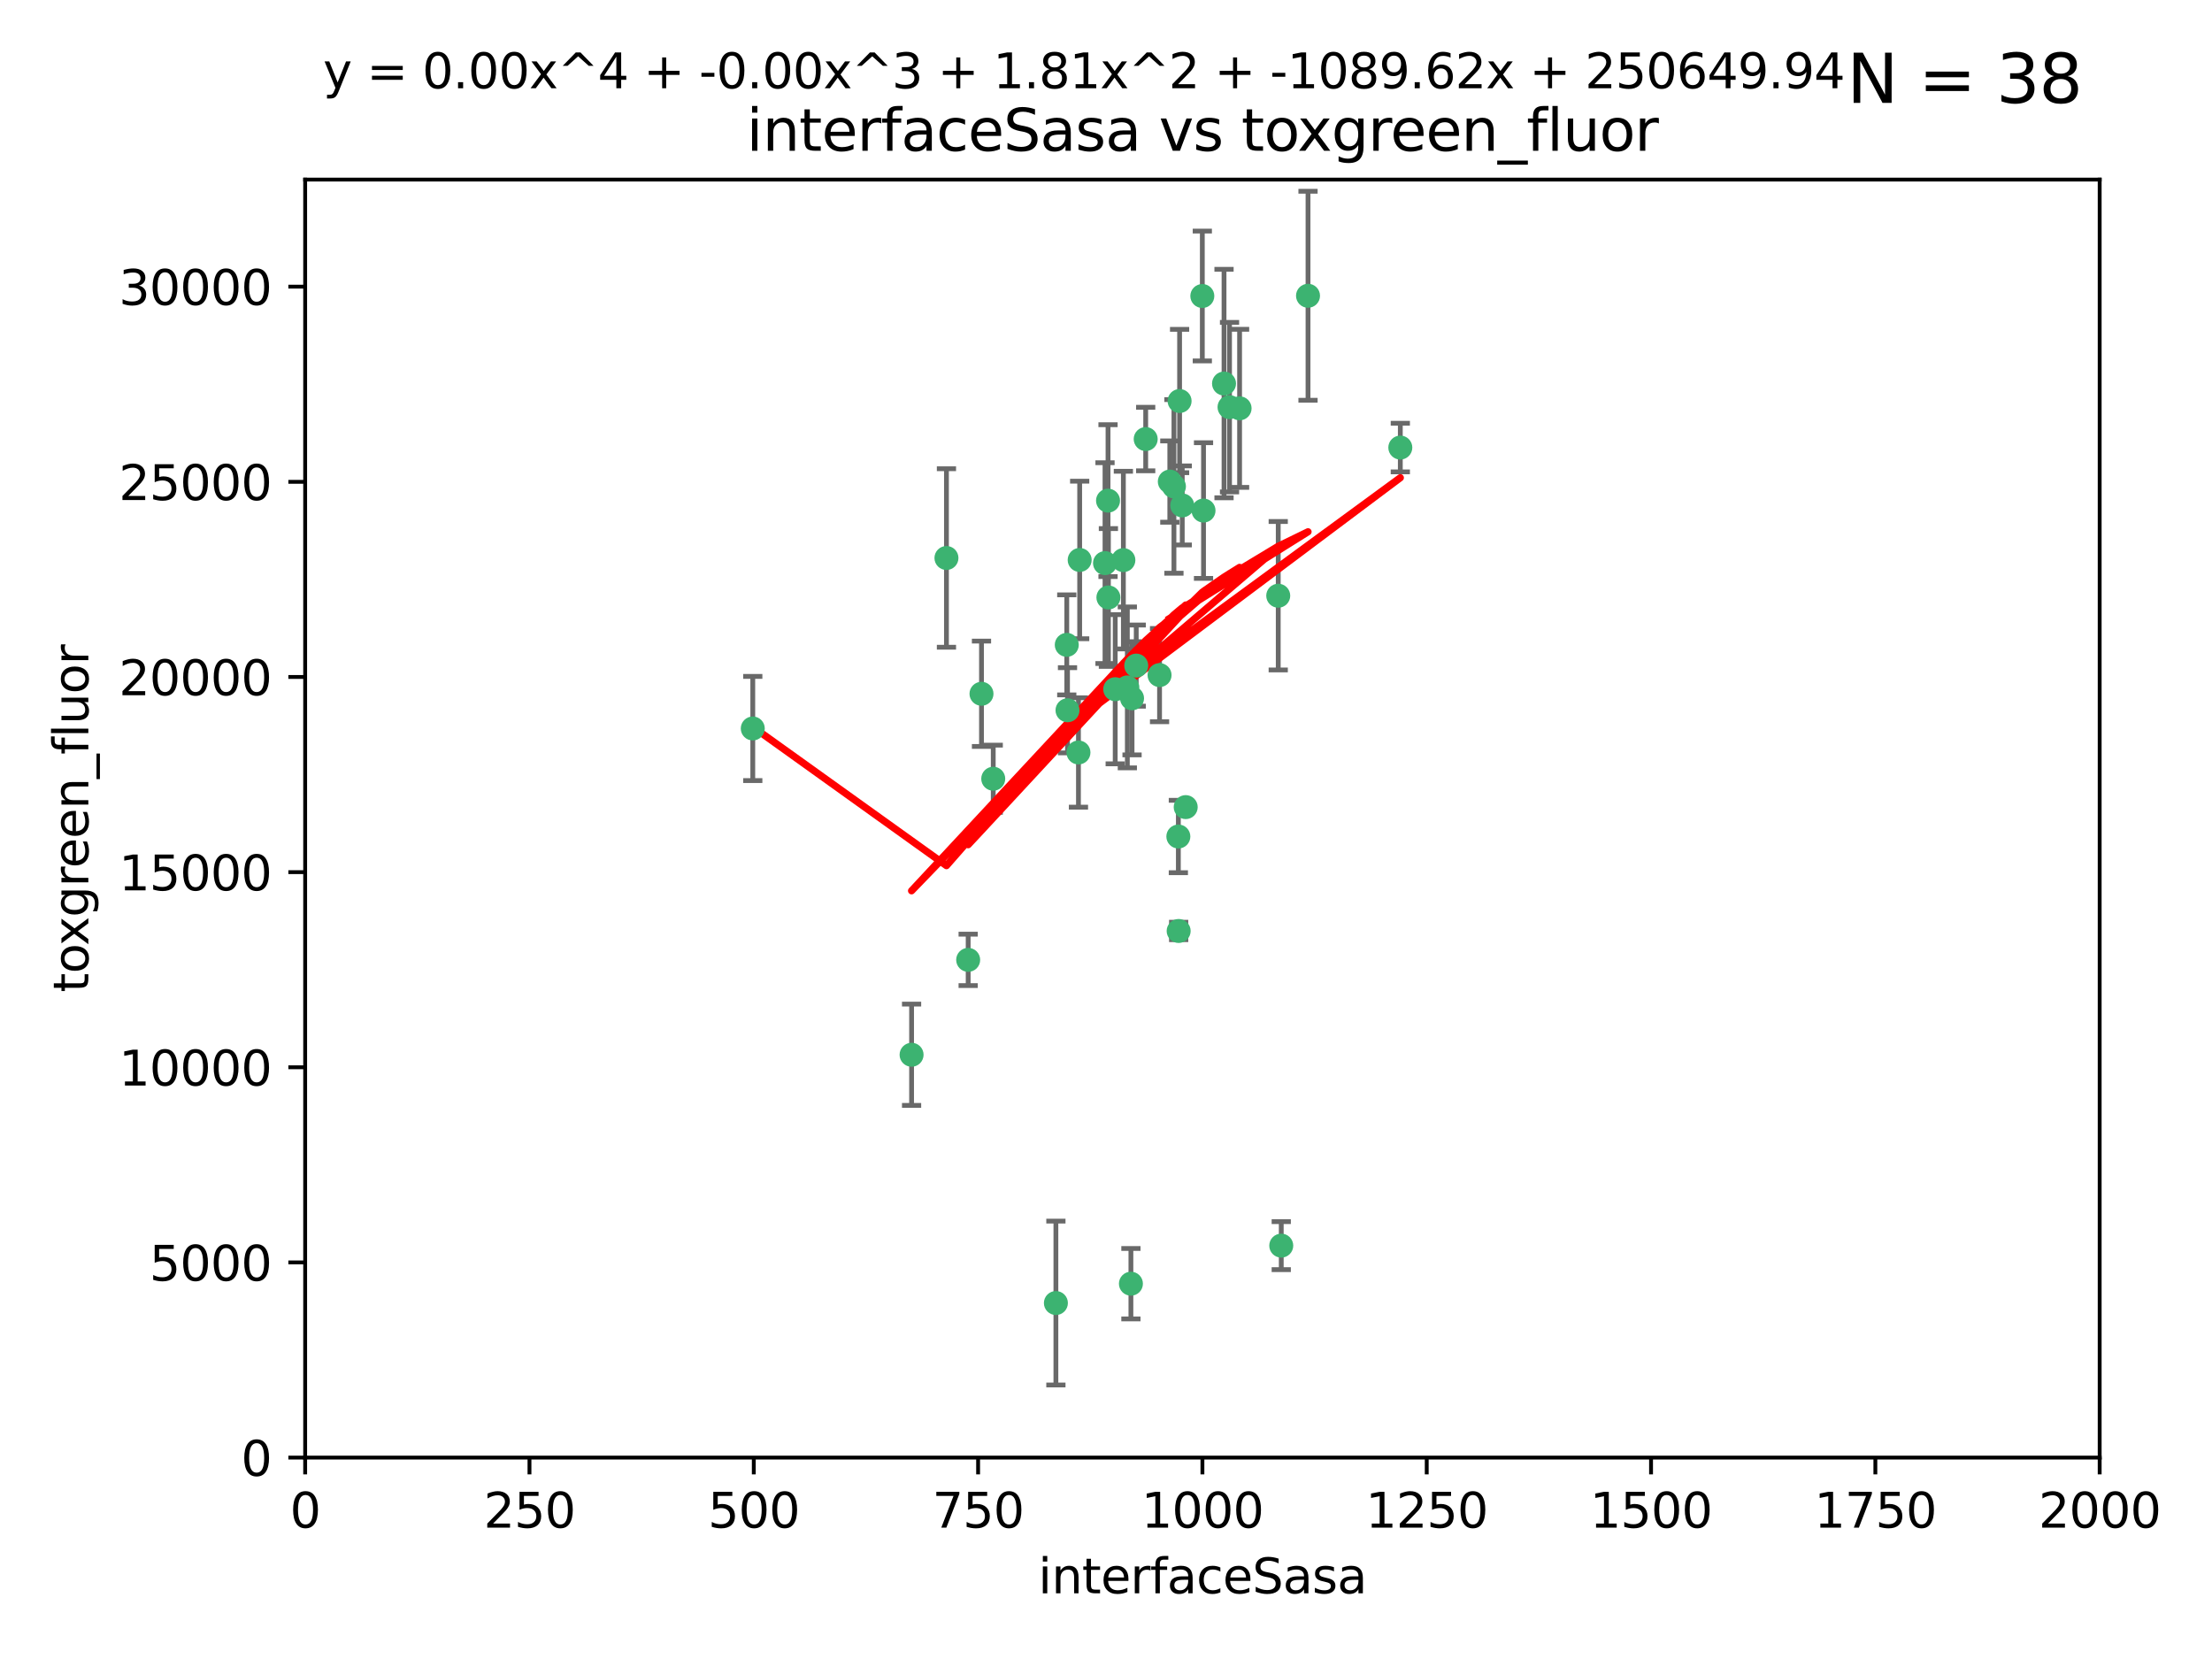 <?xml version="1.0" encoding="utf-8" standalone="no"?>
<!DOCTYPE svg PUBLIC "-//W3C//DTD SVG 1.1//EN"
  "http://www.w3.org/Graphics/SVG/1.1/DTD/svg11.dtd">
<svg xmlns:xlink="http://www.w3.org/1999/xlink" width="460.8pt" height="345.6pt" viewBox="0 0 460.8 345.6" xmlns="http://www.w3.org/2000/svg" version="1.1">
 <defs>
  <style type="text/css">*{stroke-linejoin: round; stroke-linecap: butt}</style>
 </defs>
 <g id="figure_1">
  <g id="patch_1">
   <path d="M 0 345.6 
L 460.8 345.6 
L 460.8 0 
L 0 0 
z
" style="fill: #ffffff"/>
  </g>
  <g id="axes_1">
   <g id="patch_2">
    <path d="M 63.571 303.64 
L 437.4 303.64 
L 437.4 37.411 
L 63.571 37.411 
z
" style="fill: #ffffff"/>
   </g>
   <g id="PathCollection_1">
    <defs>
     <path id="m2703f024f7" d="M 0 1.118 
C 0.297 1.118 0.581 1 0.791 0.791 
C 1 0.581 1.118 0.297 1.118 0 
C 1.118 -0.297 1 -0.581 0.791 -0.791 
C 0.581 -1 0.297 -1.118 0 -1.118 
C -0.297 -1.118 -0.581 -1 -0.791 -0.791 
C -1 -0.581 -1.118 -0.297 -1.118 0 
C -1.118 0.297 -1 0.581 -0.791 0.791 
C -0.581 1 -0.297 1.118 0 1.118 
z
" style="stroke: #3cb371"/>
    </defs>
    <g clip-path="url(#pf7aaa8546b)">
     <use xlink:href="#m2703f024f7" x="243.693" y="100.319" style="fill: #3cb371; stroke: #3cb371"/>
     <use xlink:href="#m2703f024f7" x="272.484" y="61.614" style="fill: #3cb371; stroke: #3cb371"/>
     <use xlink:href="#m2703f024f7" x="266.28" y="124.1" style="fill: #3cb371; stroke: #3cb371"/>
     <use xlink:href="#m2703f024f7" x="250.716" y="106.358" style="fill: #3cb371; stroke: #3cb371"/>
     <use xlink:href="#m2703f024f7" x="254.987" y="79.9" style="fill: #3cb371; stroke: #3cb371"/>
     <use xlink:href="#m2703f024f7" x="258.229" y="85.062" style="fill: #3cb371; stroke: #3cb371"/>
     <use xlink:href="#m2703f024f7" x="241.557" y="140.634" style="fill: #3cb371; stroke: #3cb371"/>
     <use xlink:href="#m2703f024f7" x="230.194" y="117.306" style="fill: #3cb371; stroke: #3cb371"/>
     <use xlink:href="#m2703f024f7" x="246.284" y="105.288" style="fill: #3cb371; stroke: #3cb371"/>
     <use xlink:href="#m2703f024f7" x="244.553" y="101.33" style="fill: #3cb371; stroke: #3cb371"/>
     <use xlink:href="#m2703f024f7" x="232.318" y="143.574" style="fill: #3cb371; stroke: #3cb371"/>
     <use xlink:href="#m2703f024f7" x="256.134" y="84.817" style="fill: #3cb371; stroke: #3cb371"/>
     <use xlink:href="#m2703f024f7" x="234.02" y="116.682" style="fill: #3cb371; stroke: #3cb371"/>
     <use xlink:href="#m2703f024f7" x="238.669" y="91.463" style="fill: #3cb371; stroke: #3cb371"/>
     <use xlink:href="#m2703f024f7" x="245.731" y="83.54" style="fill: #3cb371; stroke: #3cb371"/>
     <use xlink:href="#m2703f024f7" x="266.908" y="259.488" style="fill: #3cb371; stroke: #3cb371"/>
     <use xlink:href="#m2703f024f7" x="222.381" y="147.962" style="fill: #3cb371; stroke: #3cb371"/>
     <use xlink:href="#m2703f024f7" x="291.711" y="93.237" style="fill: #3cb371; stroke: #3cb371"/>
     <use xlink:href="#m2703f024f7" x="224.916" y="116.65" style="fill: #3cb371; stroke: #3cb371"/>
     <use xlink:href="#m2703f024f7" x="250.465" y="61.664" style="fill: #3cb371; stroke: #3cb371"/>
     <use xlink:href="#m2703f024f7" x="204.462" y="144.527" style="fill: #3cb371; stroke: #3cb371"/>
     <use xlink:href="#m2703f024f7" x="201.688" y="199.958" style="fill: #3cb371; stroke: #3cb371"/>
     <use xlink:href="#m2703f024f7" x="222.228" y="134.337" style="fill: #3cb371; stroke: #3cb371"/>
     <use xlink:href="#m2703f024f7" x="230.822" y="104.293" style="fill: #3cb371; stroke: #3cb371"/>
     <use xlink:href="#m2703f024f7" x="224.662" y="156.754" style="fill: #3cb371; stroke: #3cb371"/>
     <use xlink:href="#m2703f024f7" x="236.699" y="138.657" style="fill: #3cb371; stroke: #3cb371"/>
     <use xlink:href="#m2703f024f7" x="230.901" y="124.464" style="fill: #3cb371; stroke: #3cb371"/>
     <use xlink:href="#m2703f024f7" x="245.473" y="174.261" style="fill: #3cb371; stroke: #3cb371"/>
     <use xlink:href="#m2703f024f7" x="206.91" y="162.223" style="fill: #3cb371; stroke: #3cb371"/>
     <use xlink:href="#m2703f024f7" x="235.59" y="267.417" style="fill: #3cb371; stroke: #3cb371"/>
     <use xlink:href="#m2703f024f7" x="245.536" y="193.94" style="fill: #3cb371; stroke: #3cb371"/>
     <use xlink:href="#m2703f024f7" x="235.826" y="145.468" style="fill: #3cb371; stroke: #3cb371"/>
     <use xlink:href="#m2703f024f7" x="247.005" y="168.134" style="fill: #3cb371; stroke: #3cb371"/>
     <use xlink:href="#m2703f024f7" x="219.963" y="271.445" style="fill: #3cb371; stroke: #3cb371"/>
     <use xlink:href="#m2703f024f7" x="189.899" y="219.726" style="fill: #3cb371; stroke: #3cb371"/>
     <use xlink:href="#m2703f024f7" x="234.846" y="143.2" style="fill: #3cb371; stroke: #3cb371"/>
     <use xlink:href="#m2703f024f7" x="197.163" y="116.24" style="fill: #3cb371; stroke: #3cb371"/>
     <use xlink:href="#m2703f024f7" x="156.817" y="151.755" style="fill: #3cb371; stroke: #3cb371"/>
    </g>
   </g>
   <g id="matplotlib.axis_1">
    <g id="xtick_1">
     <g id="line2d_1">
      <defs>
       <path id="m465d0adef7" d="M 0 0 
L 0 3.5 
" style="stroke: #000000; stroke-width: 0.8"/>
      </defs>
      <g>
       <use xlink:href="#m465d0adef7" x="63.571" y="303.64" style="stroke: #000000; stroke-width: 0.8"/>
      </g>
     </g>
     <g id="text_1">
      <!-- 0 -->
      <g transform="translate(60.39 318.238)scale(0.1 -0.1)">
       <defs>
        <path id="DejaVuSans-30" d="M 2034 4250 
Q 1547 4250 1301 3770 
Q 1056 3291 1056 2328 
Q 1056 1369 1301 889 
Q 1547 409 2034 409 
Q 2525 409 2770 889 
Q 3016 1369 3016 2328 
Q 3016 3291 2770 3770 
Q 2525 4250 2034 4250 
z
M 2034 4750 
Q 2819 4750 3233 4129 
Q 3647 3509 3647 2328 
Q 3647 1150 3233 529 
Q 2819 -91 2034 -91 
Q 1250 -91 836 529 
Q 422 1150 422 2328 
Q 422 3509 836 4129 
Q 1250 4750 2034 4750 
z
" transform="scale(0.016)"/>
       </defs>
       <use xlink:href="#DejaVuSans-30"/>
      </g>
     </g>
    </g>
    <g id="xtick_2">
     <g id="line2d_2">
      <g>
       <use xlink:href="#m465d0adef7" x="110.3" y="303.64" style="stroke: #000000; stroke-width: 0.8"/>
      </g>
     </g>
     <g id="text_2">
      <!-- 250 -->
      <g transform="translate(100.756 318.238)scale(0.1 -0.1)">
       <defs>
        <path id="DejaVuSans-32" d="M 1228 531 
L 3431 531 
L 3431 0 
L 469 0 
L 469 531 
Q 828 903 1448 1529 
Q 2069 2156 2228 2338 
Q 2531 2678 2651 2914 
Q 2772 3150 2772 3378 
Q 2772 3750 2511 3984 
Q 2250 4219 1831 4219 
Q 1534 4219 1204 4116 
Q 875 4013 500 3803 
L 500 4441 
Q 881 4594 1212 4672 
Q 1544 4750 1819 4750 
Q 2544 4750 2975 4387 
Q 3406 4025 3406 3419 
Q 3406 3131 3298 2873 
Q 3191 2616 2906 2266 
Q 2828 2175 2409 1742 
Q 1991 1309 1228 531 
z
" transform="scale(0.016)"/>
        <path id="DejaVuSans-35" d="M 691 4666 
L 3169 4666 
L 3169 4134 
L 1269 4134 
L 1269 2991 
Q 1406 3038 1543 3061 
Q 1681 3084 1819 3084 
Q 2600 3084 3056 2656 
Q 3513 2228 3513 1497 
Q 3513 744 3044 326 
Q 2575 -91 1722 -91 
Q 1428 -91 1123 -41 
Q 819 9 494 109 
L 494 744 
Q 775 591 1075 516 
Q 1375 441 1709 441 
Q 2250 441 2565 725 
Q 2881 1009 2881 1497 
Q 2881 1984 2565 2268 
Q 2250 2553 1709 2553 
Q 1456 2553 1204 2497 
Q 953 2441 691 2322 
L 691 4666 
z
" transform="scale(0.016)"/>
       </defs>
       <use xlink:href="#DejaVuSans-32"/>
       <use xlink:href="#DejaVuSans-35" x="63.623"/>
       <use xlink:href="#DejaVuSans-30" x="127.246"/>
      </g>
     </g>
    </g>
    <g id="xtick_3">
     <g id="line2d_3">
      <g>
       <use xlink:href="#m465d0adef7" x="157.028" y="303.64" style="stroke: #000000; stroke-width: 0.8"/>
      </g>
     </g>
     <g id="text_3">
      <!-- 500 -->
      <g transform="translate(147.485 318.238)scale(0.1 -0.1)">
       <use xlink:href="#DejaVuSans-35"/>
       <use xlink:href="#DejaVuSans-30" x="63.623"/>
       <use xlink:href="#DejaVuSans-30" x="127.246"/>
      </g>
     </g>
    </g>
    <g id="xtick_4">
     <g id="line2d_4">
      <g>
       <use xlink:href="#m465d0adef7" x="203.757" y="303.64" style="stroke: #000000; stroke-width: 0.8"/>
      </g>
     </g>
     <g id="text_4">
      <!-- 750 -->
      <g transform="translate(194.213 318.238)scale(0.1 -0.1)">
       <defs>
        <path id="DejaVuSans-37" d="M 525 4666 
L 3525 4666 
L 3525 4397 
L 1831 0 
L 1172 0 
L 2766 4134 
L 525 4134 
L 525 4666 
z
" transform="scale(0.016)"/>
       </defs>
       <use xlink:href="#DejaVuSans-37"/>
       <use xlink:href="#DejaVuSans-35" x="63.623"/>
       <use xlink:href="#DejaVuSans-30" x="127.246"/>
      </g>
     </g>
    </g>
    <g id="xtick_5">
     <g id="line2d_5">
      <g>
       <use xlink:href="#m465d0adef7" x="250.486" y="303.64" style="stroke: #000000; stroke-width: 0.8"/>
      </g>
     </g>
     <g id="text_5">
      <!-- 1000 -->
      <g transform="translate(237.761 318.238)scale(0.1 -0.1)">
       <defs>
        <path id="DejaVuSans-31" d="M 794 531 
L 1825 531 
L 1825 4091 
L 703 3866 
L 703 4441 
L 1819 4666 
L 2450 4666 
L 2450 531 
L 3481 531 
L 3481 0 
L 794 0 
L 794 531 
z
" transform="scale(0.016)"/>
       </defs>
       <use xlink:href="#DejaVuSans-31"/>
       <use xlink:href="#DejaVuSans-30" x="63.623"/>
       <use xlink:href="#DejaVuSans-30" x="127.246"/>
       <use xlink:href="#DejaVuSans-30" x="190.869"/>
      </g>
     </g>
    </g>
    <g id="xtick_6">
     <g id="line2d_6">
      <g>
       <use xlink:href="#m465d0adef7" x="297.214" y="303.64" style="stroke: #000000; stroke-width: 0.8"/>
      </g>
     </g>
     <g id="text_6">
      <!-- 1250 -->
      <g transform="translate(284.489 318.238)scale(0.1 -0.1)">
       <use xlink:href="#DejaVuSans-31"/>
       <use xlink:href="#DejaVuSans-32" x="63.623"/>
       <use xlink:href="#DejaVuSans-35" x="127.246"/>
       <use xlink:href="#DejaVuSans-30" x="190.869"/>
      </g>
     </g>
    </g>
    <g id="xtick_7">
     <g id="line2d_7">
      <g>
       <use xlink:href="#m465d0adef7" x="343.943" y="303.64" style="stroke: #000000; stroke-width: 0.8"/>
      </g>
     </g>
     <g id="text_7">
      <!-- 1500 -->
      <g transform="translate(331.218 318.238)scale(0.1 -0.1)">
       <use xlink:href="#DejaVuSans-31"/>
       <use xlink:href="#DejaVuSans-35" x="63.623"/>
       <use xlink:href="#DejaVuSans-30" x="127.246"/>
       <use xlink:href="#DejaVuSans-30" x="190.869"/>
      </g>
     </g>
    </g>
    <g id="xtick_8">
     <g id="line2d_8">
      <g>
       <use xlink:href="#m465d0adef7" x="390.671" y="303.64" style="stroke: #000000; stroke-width: 0.8"/>
      </g>
     </g>
     <g id="text_8">
      <!-- 1750 -->
      <g transform="translate(377.946 318.238)scale(0.1 -0.1)">
       <use xlink:href="#DejaVuSans-31"/>
       <use xlink:href="#DejaVuSans-37" x="63.623"/>
       <use xlink:href="#DejaVuSans-35" x="127.246"/>
       <use xlink:href="#DejaVuSans-30" x="190.869"/>
      </g>
     </g>
    </g>
    <g id="xtick_9">
     <g id="line2d_9">
      <g>
       <use xlink:href="#m465d0adef7" x="437.4" y="303.64" style="stroke: #000000; stroke-width: 0.8"/>
      </g>
     </g>
     <g id="text_9">
      <!-- 2000 -->
      <g transform="translate(424.675 318.238)scale(0.1 -0.1)">
       <use xlink:href="#DejaVuSans-32"/>
       <use xlink:href="#DejaVuSans-30" x="63.623"/>
       <use xlink:href="#DejaVuSans-30" x="127.246"/>
       <use xlink:href="#DejaVuSans-30" x="190.869"/>
      </g>
     </g>
    </g>
    <g id="text_10">
     <!-- interfaceSasa -->
     <g transform="translate(216.279 331.917)scale(0.1 -0.1)">
      <defs>
       <path id="DejaVuSans-69" d="M 603 3500 
L 1178 3500 
L 1178 0 
L 603 0 
L 603 3500 
z
M 603 4863 
L 1178 4863 
L 1178 4134 
L 603 4134 
L 603 4863 
z
" transform="scale(0.016)"/>
       <path id="DejaVuSans-6e" d="M 3513 2113 
L 3513 0 
L 2938 0 
L 2938 2094 
Q 2938 2591 2744 2837 
Q 2550 3084 2163 3084 
Q 1697 3084 1428 2787 
Q 1159 2491 1159 1978 
L 1159 0 
L 581 0 
L 581 3500 
L 1159 3500 
L 1159 2956 
Q 1366 3272 1645 3428 
Q 1925 3584 2291 3584 
Q 2894 3584 3203 3211 
Q 3513 2838 3513 2113 
z
" transform="scale(0.016)"/>
       <path id="DejaVuSans-74" d="M 1172 4494 
L 1172 3500 
L 2356 3500 
L 2356 3053 
L 1172 3053 
L 1172 1153 
Q 1172 725 1289 603 
Q 1406 481 1766 481 
L 2356 481 
L 2356 0 
L 1766 0 
Q 1100 0 847 248 
Q 594 497 594 1153 
L 594 3053 
L 172 3053 
L 172 3500 
L 594 3500 
L 594 4494 
L 1172 4494 
z
" transform="scale(0.016)"/>
       <path id="DejaVuSans-65" d="M 3597 1894 
L 3597 1613 
L 953 1613 
Q 991 1019 1311 708 
Q 1631 397 2203 397 
Q 2534 397 2845 478 
Q 3156 559 3463 722 
L 3463 178 
Q 3153 47 2828 -22 
Q 2503 -91 2169 -91 
Q 1331 -91 842 396 
Q 353 884 353 1716 
Q 353 2575 817 3079 
Q 1281 3584 2069 3584 
Q 2775 3584 3186 3129 
Q 3597 2675 3597 1894 
z
M 3022 2063 
Q 3016 2534 2758 2815 
Q 2500 3097 2075 3097 
Q 1594 3097 1305 2825 
Q 1016 2553 972 2059 
L 3022 2063 
z
" transform="scale(0.016)"/>
       <path id="DejaVuSans-72" d="M 2631 2963 
Q 2534 3019 2420 3045 
Q 2306 3072 2169 3072 
Q 1681 3072 1420 2755 
Q 1159 2438 1159 1844 
L 1159 0 
L 581 0 
L 581 3500 
L 1159 3500 
L 1159 2956 
Q 1341 3275 1631 3429 
Q 1922 3584 2338 3584 
Q 2397 3584 2469 3576 
Q 2541 3569 2628 3553 
L 2631 2963 
z
" transform="scale(0.016)"/>
       <path id="DejaVuSans-66" d="M 2375 4863 
L 2375 4384 
L 1825 4384 
Q 1516 4384 1395 4259 
Q 1275 4134 1275 3809 
L 1275 3500 
L 2222 3500 
L 2222 3053 
L 1275 3053 
L 1275 0 
L 697 0 
L 697 3053 
L 147 3053 
L 147 3500 
L 697 3500 
L 697 3744 
Q 697 4328 969 4595 
Q 1241 4863 1831 4863 
L 2375 4863 
z
" transform="scale(0.016)"/>
       <path id="DejaVuSans-61" d="M 2194 1759 
Q 1497 1759 1228 1600 
Q 959 1441 959 1056 
Q 959 750 1161 570 
Q 1363 391 1709 391 
Q 2188 391 2477 730 
Q 2766 1069 2766 1631 
L 2766 1759 
L 2194 1759 
z
M 3341 1997 
L 3341 0 
L 2766 0 
L 2766 531 
Q 2569 213 2275 61 
Q 1981 -91 1556 -91 
Q 1019 -91 701 211 
Q 384 513 384 1019 
Q 384 1609 779 1909 
Q 1175 2209 1959 2209 
L 2766 2209 
L 2766 2266 
Q 2766 2663 2505 2880 
Q 2244 3097 1772 3097 
Q 1472 3097 1187 3025 
Q 903 2953 641 2809 
L 641 3341 
Q 956 3463 1253 3523 
Q 1550 3584 1831 3584 
Q 2591 3584 2966 3190 
Q 3341 2797 3341 1997 
z
" transform="scale(0.016)"/>
       <path id="DejaVuSans-63" d="M 3122 3366 
L 3122 2828 
Q 2878 2963 2633 3030 
Q 2388 3097 2138 3097 
Q 1578 3097 1268 2742 
Q 959 2388 959 1747 
Q 959 1106 1268 751 
Q 1578 397 2138 397 
Q 2388 397 2633 464 
Q 2878 531 3122 666 
L 3122 134 
Q 2881 22 2623 -34 
Q 2366 -91 2075 -91 
Q 1284 -91 818 406 
Q 353 903 353 1747 
Q 353 2603 823 3093 
Q 1294 3584 2113 3584 
Q 2378 3584 2631 3529 
Q 2884 3475 3122 3366 
z
" transform="scale(0.016)"/>
       <path id="DejaVuSans-53" d="M 3425 4513 
L 3425 3897 
Q 3066 4069 2747 4153 
Q 2428 4238 2131 4238 
Q 1616 4238 1336 4038 
Q 1056 3838 1056 3469 
Q 1056 3159 1242 3001 
Q 1428 2844 1947 2747 
L 2328 2669 
Q 3034 2534 3370 2195 
Q 3706 1856 3706 1288 
Q 3706 609 3251 259 
Q 2797 -91 1919 -91 
Q 1588 -91 1214 -16 
Q 841 59 441 206 
L 441 856 
Q 825 641 1194 531 
Q 1563 422 1919 422 
Q 2459 422 2753 634 
Q 3047 847 3047 1241 
Q 3047 1584 2836 1778 
Q 2625 1972 2144 2069 
L 1759 2144 
Q 1053 2284 737 2584 
Q 422 2884 422 3419 
Q 422 4038 858 4394 
Q 1294 4750 2059 4750 
Q 2388 4750 2728 4690 
Q 3069 4631 3425 4513 
z
" transform="scale(0.016)"/>
       <path id="DejaVuSans-73" d="M 2834 3397 
L 2834 2853 
Q 2591 2978 2328 3040 
Q 2066 3103 1784 3103 
Q 1356 3103 1142 2972 
Q 928 2841 928 2578 
Q 928 2378 1081 2264 
Q 1234 2150 1697 2047 
L 1894 2003 
Q 2506 1872 2764 1633 
Q 3022 1394 3022 966 
Q 3022 478 2636 193 
Q 2250 -91 1575 -91 
Q 1294 -91 989 -36 
Q 684 19 347 128 
L 347 722 
Q 666 556 975 473 
Q 1284 391 1588 391 
Q 1994 391 2212 530 
Q 2431 669 2431 922 
Q 2431 1156 2273 1281 
Q 2116 1406 1581 1522 
L 1381 1569 
Q 847 1681 609 1914 
Q 372 2147 372 2553 
Q 372 3047 722 3315 
Q 1072 3584 1716 3584 
Q 2034 3584 2315 3537 
Q 2597 3491 2834 3397 
z
" transform="scale(0.016)"/>
      </defs>
      <use xlink:href="#DejaVuSans-69"/>
      <use xlink:href="#DejaVuSans-6e" x="27.783"/>
      <use xlink:href="#DejaVuSans-74" x="91.162"/>
      <use xlink:href="#DejaVuSans-65" x="130.371"/>
      <use xlink:href="#DejaVuSans-72" x="191.895"/>
      <use xlink:href="#DejaVuSans-66" x="233.008"/>
      <use xlink:href="#DejaVuSans-61" x="268.213"/>
      <use xlink:href="#DejaVuSans-63" x="329.492"/>
      <use xlink:href="#DejaVuSans-65" x="384.473"/>
      <use xlink:href="#DejaVuSans-53" x="445.996"/>
      <use xlink:href="#DejaVuSans-61" x="509.473"/>
      <use xlink:href="#DejaVuSans-73" x="570.752"/>
      <use xlink:href="#DejaVuSans-61" x="622.852"/>
     </g>
    </g>
   </g>
   <g id="matplotlib.axis_2">
    <g id="ytick_1">
     <g id="line2d_10">
      <defs>
       <path id="m6d78448e3c" d="M 0 0 
L -3.5 0 
" style="stroke: #000000; stroke-width: 0.8"/>
      </defs>
      <g>
       <use xlink:href="#m6d78448e3c" x="63.571" y="303.64" style="stroke: #000000; stroke-width: 0.8"/>
      </g>
     </g>
     <g id="text_11">
      <!-- 0 -->
      <g transform="translate(50.209 307.439)scale(0.1 -0.1)">
       <use xlink:href="#DejaVuSans-30"/>
      </g>
     </g>
    </g>
    <g id="ytick_2">
     <g id="line2d_11">
      <g>
       <use xlink:href="#m6d78448e3c" x="63.571" y="262.986" style="stroke: #000000; stroke-width: 0.8"/>
      </g>
     </g>
     <g id="text_12">
      <!-- 5000 -->
      <g transform="translate(31.121 266.786)scale(0.1 -0.1)">
       <use xlink:href="#DejaVuSans-35"/>
       <use xlink:href="#DejaVuSans-30" x="63.623"/>
       <use xlink:href="#DejaVuSans-30" x="127.246"/>
       <use xlink:href="#DejaVuSans-30" x="190.869"/>
      </g>
     </g>
    </g>
    <g id="ytick_3">
     <g id="line2d_12">
      <g>
       <use xlink:href="#m6d78448e3c" x="63.571" y="222.333" style="stroke: #000000; stroke-width: 0.8"/>
      </g>
     </g>
     <g id="text_13">
      <!-- 10000 -->
      <g transform="translate(24.759 226.132)scale(0.1 -0.1)">
       <use xlink:href="#DejaVuSans-31"/>
       <use xlink:href="#DejaVuSans-30" x="63.623"/>
       <use xlink:href="#DejaVuSans-30" x="127.246"/>
       <use xlink:href="#DejaVuSans-30" x="190.869"/>
       <use xlink:href="#DejaVuSans-30" x="254.492"/>
      </g>
     </g>
    </g>
    <g id="ytick_4">
     <g id="line2d_13">
      <g>
       <use xlink:href="#m6d78448e3c" x="63.571" y="181.679" style="stroke: #000000; stroke-width: 0.8"/>
      </g>
     </g>
     <g id="text_14">
      <!-- 15000 -->
      <g transform="translate(24.759 185.478)scale(0.1 -0.1)">
       <use xlink:href="#DejaVuSans-31"/>
       <use xlink:href="#DejaVuSans-35" x="63.623"/>
       <use xlink:href="#DejaVuSans-30" x="127.246"/>
       <use xlink:href="#DejaVuSans-30" x="190.869"/>
       <use xlink:href="#DejaVuSans-30" x="254.492"/>
      </g>
     </g>
    </g>
    <g id="ytick_5">
     <g id="line2d_14">
      <g>
       <use xlink:href="#m6d78448e3c" x="63.571" y="141.026" style="stroke: #000000; stroke-width: 0.8"/>
      </g>
     </g>
     <g id="text_15">
      <!-- 20000 -->
      <g transform="translate(24.759 144.825)scale(0.1 -0.1)">
       <use xlink:href="#DejaVuSans-32"/>
       <use xlink:href="#DejaVuSans-30" x="63.623"/>
       <use xlink:href="#DejaVuSans-30" x="127.246"/>
       <use xlink:href="#DejaVuSans-30" x="190.869"/>
       <use xlink:href="#DejaVuSans-30" x="254.492"/>
      </g>
     </g>
    </g>
    <g id="ytick_6">
     <g id="line2d_15">
      <g>
       <use xlink:href="#m6d78448e3c" x="63.571" y="100.372" style="stroke: #000000; stroke-width: 0.8"/>
      </g>
     </g>
     <g id="text_16">
      <!-- 25000 -->
      <g transform="translate(24.759 104.171)scale(0.1 -0.1)">
       <use xlink:href="#DejaVuSans-32"/>
       <use xlink:href="#DejaVuSans-35" x="63.623"/>
       <use xlink:href="#DejaVuSans-30" x="127.246"/>
       <use xlink:href="#DejaVuSans-30" x="190.869"/>
       <use xlink:href="#DejaVuSans-30" x="254.492"/>
      </g>
     </g>
    </g>
    <g id="ytick_7">
     <g id="line2d_16">
      <g>
       <use xlink:href="#m6d78448e3c" x="63.571" y="59.718" style="stroke: #000000; stroke-width: 0.8"/>
      </g>
     </g>
     <g id="text_17">
      <!-- 30000 -->
      <g transform="translate(24.759 63.518)scale(0.1 -0.1)">
       <defs>
        <path id="DejaVuSans-33" d="M 2597 2516 
Q 3050 2419 3304 2112 
Q 3559 1806 3559 1356 
Q 3559 666 3084 287 
Q 2609 -91 1734 -91 
Q 1441 -91 1130 -33 
Q 819 25 488 141 
L 488 750 
Q 750 597 1062 519 
Q 1375 441 1716 441 
Q 2309 441 2620 675 
Q 2931 909 2931 1356 
Q 2931 1769 2642 2001 
Q 2353 2234 1838 2234 
L 1294 2234 
L 1294 2753 
L 1863 2753 
Q 2328 2753 2575 2939 
Q 2822 3125 2822 3475 
Q 2822 3834 2567 4026 
Q 2313 4219 1838 4219 
Q 1578 4219 1281 4162 
Q 984 4106 628 3988 
L 628 4550 
Q 988 4650 1302 4700 
Q 1616 4750 1894 4750 
Q 2613 4750 3031 4423 
Q 3450 4097 3450 3541 
Q 3450 3153 3228 2886 
Q 3006 2619 2597 2516 
z
" transform="scale(0.016)"/>
       </defs>
       <use xlink:href="#DejaVuSans-33"/>
       <use xlink:href="#DejaVuSans-30" x="63.623"/>
       <use xlink:href="#DejaVuSans-30" x="127.246"/>
       <use xlink:href="#DejaVuSans-30" x="190.869"/>
       <use xlink:href="#DejaVuSans-30" x="254.492"/>
      </g>
     </g>
    </g>
    <g id="text_18">
     <!-- toxgreen_fluor -->
     <g transform="translate(18.401 206.72)rotate(-90)scale(0.1 -0.1)">
      <defs>
       <path id="DejaVuSans-6f" d="M 1959 3097 
Q 1497 3097 1228 2736 
Q 959 2375 959 1747 
Q 959 1119 1226 758 
Q 1494 397 1959 397 
Q 2419 397 2687 759 
Q 2956 1122 2956 1747 
Q 2956 2369 2687 2733 
Q 2419 3097 1959 3097 
z
M 1959 3584 
Q 2709 3584 3137 3096 
Q 3566 2609 3566 1747 
Q 3566 888 3137 398 
Q 2709 -91 1959 -91 
Q 1206 -91 779 398 
Q 353 888 353 1747 
Q 353 2609 779 3096 
Q 1206 3584 1959 3584 
z
" transform="scale(0.016)"/>
       <path id="DejaVuSans-78" d="M 3513 3500 
L 2247 1797 
L 3578 0 
L 2900 0 
L 1881 1375 
L 863 0 
L 184 0 
L 1544 1831 
L 300 3500 
L 978 3500 
L 1906 2253 
L 2834 3500 
L 3513 3500 
z
" transform="scale(0.016)"/>
       <path id="DejaVuSans-67" d="M 2906 1791 
Q 2906 2416 2648 2759 
Q 2391 3103 1925 3103 
Q 1463 3103 1205 2759 
Q 947 2416 947 1791 
Q 947 1169 1205 825 
Q 1463 481 1925 481 
Q 2391 481 2648 825 
Q 2906 1169 2906 1791 
z
M 3481 434 
Q 3481 -459 3084 -895 
Q 2688 -1331 1869 -1331 
Q 1566 -1331 1297 -1286 
Q 1028 -1241 775 -1147 
L 775 -588 
Q 1028 -725 1275 -790 
Q 1522 -856 1778 -856 
Q 2344 -856 2625 -561 
Q 2906 -266 2906 331 
L 2906 616 
Q 2728 306 2450 153 
Q 2172 0 1784 0 
Q 1141 0 747 490 
Q 353 981 353 1791 
Q 353 2603 747 3093 
Q 1141 3584 1784 3584 
Q 2172 3584 2450 3431 
Q 2728 3278 2906 2969 
L 2906 3500 
L 3481 3500 
L 3481 434 
z
" transform="scale(0.016)"/>
       <path id="DejaVuSans-5f" d="M 3263 -1063 
L 3263 -1509 
L -63 -1509 
L -63 -1063 
L 3263 -1063 
z
" transform="scale(0.016)"/>
       <path id="DejaVuSans-6c" d="M 603 4863 
L 1178 4863 
L 1178 0 
L 603 0 
L 603 4863 
z
" transform="scale(0.016)"/>
       <path id="DejaVuSans-75" d="M 544 1381 
L 544 3500 
L 1119 3500 
L 1119 1403 
Q 1119 906 1312 657 
Q 1506 409 1894 409 
Q 2359 409 2629 706 
Q 2900 1003 2900 1516 
L 2900 3500 
L 3475 3500 
L 3475 0 
L 2900 0 
L 2900 538 
Q 2691 219 2414 64 
Q 2138 -91 1772 -91 
Q 1169 -91 856 284 
Q 544 659 544 1381 
z
M 1991 3584 
L 1991 3584 
z
" transform="scale(0.016)"/>
      </defs>
      <use xlink:href="#DejaVuSans-74"/>
      <use xlink:href="#DejaVuSans-6f" x="39.209"/>
      <use xlink:href="#DejaVuSans-78" x="97.266"/>
      <use xlink:href="#DejaVuSans-67" x="156.445"/>
      <use xlink:href="#DejaVuSans-72" x="219.922"/>
      <use xlink:href="#DejaVuSans-65" x="258.785"/>
      <use xlink:href="#DejaVuSans-65" x="320.309"/>
      <use xlink:href="#DejaVuSans-6e" x="381.832"/>
      <use xlink:href="#DejaVuSans-5f" x="445.211"/>
      <use xlink:href="#DejaVuSans-66" x="495.211"/>
      <use xlink:href="#DejaVuSans-6c" x="530.416"/>
      <use xlink:href="#DejaVuSans-75" x="558.199"/>
      <use xlink:href="#DejaVuSans-6f" x="621.578"/>
      <use xlink:href="#DejaVuSans-72" x="682.76"/>
     </g>
    </g>
   </g>
   <g id="LineCollection_1">
    <path d="M 243.693 108.787 
L 243.693 91.852 
" clip-path="url(#pf7aaa8546b)" style="fill: none; stroke: #696969"/>
    <path d="M 272.484 83.38 
L 272.484 39.848 
" clip-path="url(#pf7aaa8546b)" style="fill: none; stroke: #696969"/>
    <path d="M 266.28 139.562 
L 266.28 108.638 
" clip-path="url(#pf7aaa8546b)" style="fill: none; stroke: #696969"/>
    <path d="M 250.716 120.489 
L 250.716 92.227 
" clip-path="url(#pf7aaa8546b)" style="fill: none; stroke: #696969"/>
    <path d="M 254.987 103.698 
L 254.987 56.102 
" clip-path="url(#pf7aaa8546b)" style="fill: none; stroke: #696969"/>
    <path d="M 258.229 101.528 
L 258.229 68.595 
" clip-path="url(#pf7aaa8546b)" style="fill: none; stroke: #696969"/>
    <path d="M 241.557 150.349 
L 241.557 130.92 
" clip-path="url(#pf7aaa8546b)" style="fill: none; stroke: #696969"/>
    <path d="M 230.194 138.218 
L 230.194 96.393 
" clip-path="url(#pf7aaa8546b)" style="fill: none; stroke: #696969"/>
    <path d="M 246.284 113.522 
L 246.284 97.054 
" clip-path="url(#pf7aaa8546b)" style="fill: none; stroke: #696969"/>
    <path d="M 244.553 119.415 
L 244.553 83.245 
" clip-path="url(#pf7aaa8546b)" style="fill: none; stroke: #696969"/>
    <path d="M 232.318 159.116 
L 232.318 128.031 
" clip-path="url(#pf7aaa8546b)" style="fill: none; stroke: #696969"/>
    <path d="M 256.134 102.476 
L 256.134 67.157 
" clip-path="url(#pf7aaa8546b)" style="fill: none; stroke: #696969"/>
    <path d="M 234.02 135.19 
L 234.02 98.175 
" clip-path="url(#pf7aaa8546b)" style="fill: none; stroke: #696969"/>
    <path d="M 238.669 98.075 
L 238.669 84.85 
" clip-path="url(#pf7aaa8546b)" style="fill: none; stroke: #696969"/>
    <path d="M 245.731 98.468 
L 245.731 68.613 
" clip-path="url(#pf7aaa8546b)" style="fill: none; stroke: #696969"/>
    <path d="M 266.908 264.487 
L 266.908 254.489 
" clip-path="url(#pf7aaa8546b)" style="fill: none; stroke: #696969"/>
    <path d="M 222.381 156.838 
L 222.381 139.086 
" clip-path="url(#pf7aaa8546b)" style="fill: none; stroke: #696969"/>
    <path d="M 291.711 98.3 
L 291.711 88.175 
" clip-path="url(#pf7aaa8546b)" style="fill: none; stroke: #696969"/>
    <path d="M 224.916 133.058 
L 224.916 100.243 
" clip-path="url(#pf7aaa8546b)" style="fill: none; stroke: #696969"/>
    <path d="M 250.465 75.185 
L 250.465 48.142 
" clip-path="url(#pf7aaa8546b)" style="fill: none; stroke: #696969"/>
    <path d="M 204.462 155.498 
L 204.462 133.556 
" clip-path="url(#pf7aaa8546b)" style="fill: none; stroke: #696969"/>
    <path d="M 201.688 205.31 
L 201.688 194.605 
" clip-path="url(#pf7aaa8546b)" style="fill: none; stroke: #696969"/>
    <path d="M 222.228 144.76 
L 222.228 123.915 
" clip-path="url(#pf7aaa8546b)" style="fill: none; stroke: #696969"/>
    <path d="M 230.822 120.111 
L 230.822 88.475 
" clip-path="url(#pf7aaa8546b)" style="fill: none; stroke: #696969"/>
    <path d="M 224.662 168.148 
L 224.662 145.359 
" clip-path="url(#pf7aaa8546b)" style="fill: none; stroke: #696969"/>
    <path d="M 236.699 147.112 
L 236.699 130.202 
" clip-path="url(#pf7aaa8546b)" style="fill: none; stroke: #696969"/>
    <path d="M 230.901 138.816 
L 230.901 110.112 
" clip-path="url(#pf7aaa8546b)" style="fill: none; stroke: #696969"/>
    <path d="M 245.473 181.8 
L 245.473 166.721 
" clip-path="url(#pf7aaa8546b)" style="fill: none; stroke: #696969"/>
    <path d="M 206.91 169.217 
L 206.91 155.229 
" clip-path="url(#pf7aaa8546b)" style="fill: none; stroke: #696969"/>
    <path d="M 235.59 274.752 
L 235.59 260.081 
" clip-path="url(#pf7aaa8546b)" style="fill: none; stroke: #696969"/>
    <path d="M 245.536 195.758 
L 245.536 192.122 
" clip-path="url(#pf7aaa8546b)" style="fill: none; stroke: #696969"/>
    <path d="M 235.826 157.254 
L 235.826 133.683 
" clip-path="url(#pf7aaa8546b)" style="fill: none; stroke: #696969"/>
    <path d="M 247.005 168.892 
L 247.005 167.376 
" clip-path="url(#pf7aaa8546b)" style="fill: none; stroke: #696969"/>
    <path d="M 219.963 288.513 
L 219.963 254.376 
" clip-path="url(#pf7aaa8546b)" style="fill: none; stroke: #696969"/>
    <path d="M 189.899 230.277 
L 189.899 209.176 
" clip-path="url(#pf7aaa8546b)" style="fill: none; stroke: #696969"/>
    <path d="M 234.846 159.961 
L 234.846 126.439 
" clip-path="url(#pf7aaa8546b)" style="fill: none; stroke: #696969"/>
    <path d="M 197.163 134.83 
L 197.163 97.649 
" clip-path="url(#pf7aaa8546b)" style="fill: none; stroke: #696969"/>
    <path d="M 156.817 162.606 
L 156.817 140.905 
" clip-path="url(#pf7aaa8546b)" style="fill: none; stroke: #696969"/>
   </g>
   <g id="line2d_17">
    <defs>
     <path id="m9327ec77c4" d="M 2 0 
L -2 -0 
" style="stroke: #696969"/>
    </defs>
    <g clip-path="url(#pf7aaa8546b)">
     <use xlink:href="#m9327ec77c4" x="243.693" y="108.787" style="fill: #696969; stroke: #696969"/>
     <use xlink:href="#m9327ec77c4" x="272.484" y="83.38" style="fill: #696969; stroke: #696969"/>
     <use xlink:href="#m9327ec77c4" x="266.28" y="139.562" style="fill: #696969; stroke: #696969"/>
     <use xlink:href="#m9327ec77c4" x="250.716" y="120.489" style="fill: #696969; stroke: #696969"/>
     <use xlink:href="#m9327ec77c4" x="254.987" y="103.698" style="fill: #696969; stroke: #696969"/>
     <use xlink:href="#m9327ec77c4" x="258.229" y="101.528" style="fill: #696969; stroke: #696969"/>
     <use xlink:href="#m9327ec77c4" x="241.557" y="150.349" style="fill: #696969; stroke: #696969"/>
     <use xlink:href="#m9327ec77c4" x="230.194" y="138.218" style="fill: #696969; stroke: #696969"/>
     <use xlink:href="#m9327ec77c4" x="246.284" y="113.522" style="fill: #696969; stroke: #696969"/>
     <use xlink:href="#m9327ec77c4" x="244.553" y="119.415" style="fill: #696969; stroke: #696969"/>
     <use xlink:href="#m9327ec77c4" x="232.318" y="159.116" style="fill: #696969; stroke: #696969"/>
     <use xlink:href="#m9327ec77c4" x="256.134" y="102.476" style="fill: #696969; stroke: #696969"/>
     <use xlink:href="#m9327ec77c4" x="234.02" y="135.19" style="fill: #696969; stroke: #696969"/>
     <use xlink:href="#m9327ec77c4" x="238.669" y="98.075" style="fill: #696969; stroke: #696969"/>
     <use xlink:href="#m9327ec77c4" x="245.731" y="98.468" style="fill: #696969; stroke: #696969"/>
     <use xlink:href="#m9327ec77c4" x="266.908" y="264.487" style="fill: #696969; stroke: #696969"/>
     <use xlink:href="#m9327ec77c4" x="222.381" y="156.838" style="fill: #696969; stroke: #696969"/>
     <use xlink:href="#m9327ec77c4" x="291.711" y="98.3" style="fill: #696969; stroke: #696969"/>
     <use xlink:href="#m9327ec77c4" x="224.916" y="133.058" style="fill: #696969; stroke: #696969"/>
     <use xlink:href="#m9327ec77c4" x="250.465" y="75.185" style="fill: #696969; stroke: #696969"/>
     <use xlink:href="#m9327ec77c4" x="204.462" y="155.498" style="fill: #696969; stroke: #696969"/>
     <use xlink:href="#m9327ec77c4" x="201.688" y="205.31" style="fill: #696969; stroke: #696969"/>
     <use xlink:href="#m9327ec77c4" x="222.228" y="144.76" style="fill: #696969; stroke: #696969"/>
     <use xlink:href="#m9327ec77c4" x="230.822" y="120.111" style="fill: #696969; stroke: #696969"/>
     <use xlink:href="#m9327ec77c4" x="224.662" y="168.148" style="fill: #696969; stroke: #696969"/>
     <use xlink:href="#m9327ec77c4" x="236.699" y="147.112" style="fill: #696969; stroke: #696969"/>
     <use xlink:href="#m9327ec77c4" x="230.901" y="138.816" style="fill: #696969; stroke: #696969"/>
     <use xlink:href="#m9327ec77c4" x="245.473" y="181.8" style="fill: #696969; stroke: #696969"/>
     <use xlink:href="#m9327ec77c4" x="206.91" y="169.217" style="fill: #696969; stroke: #696969"/>
     <use xlink:href="#m9327ec77c4" x="235.59" y="274.752" style="fill: #696969; stroke: #696969"/>
     <use xlink:href="#m9327ec77c4" x="245.536" y="195.758" style="fill: #696969; stroke: #696969"/>
     <use xlink:href="#m9327ec77c4" x="235.826" y="157.254" style="fill: #696969; stroke: #696969"/>
     <use xlink:href="#m9327ec77c4" x="247.005" y="168.892" style="fill: #696969; stroke: #696969"/>
     <use xlink:href="#m9327ec77c4" x="219.963" y="288.513" style="fill: #696969; stroke: #696969"/>
     <use xlink:href="#m9327ec77c4" x="189.899" y="230.277" style="fill: #696969; stroke: #696969"/>
     <use xlink:href="#m9327ec77c4" x="234.846" y="159.961" style="fill: #696969; stroke: #696969"/>
     <use xlink:href="#m9327ec77c4" x="197.163" y="134.83" style="fill: #696969; stroke: #696969"/>
     <use xlink:href="#m9327ec77c4" x="156.817" y="162.606" style="fill: #696969; stroke: #696969"/>
    </g>
   </g>
   <g id="line2d_18">
    <g clip-path="url(#pf7aaa8546b)">
     <use xlink:href="#m9327ec77c4" x="243.693" y="91.852" style="fill: #696969; stroke: #696969"/>
     <use xlink:href="#m9327ec77c4" x="272.484" y="39.848" style="fill: #696969; stroke: #696969"/>
     <use xlink:href="#m9327ec77c4" x="266.28" y="108.638" style="fill: #696969; stroke: #696969"/>
     <use xlink:href="#m9327ec77c4" x="250.716" y="92.227" style="fill: #696969; stroke: #696969"/>
     <use xlink:href="#m9327ec77c4" x="254.987" y="56.102" style="fill: #696969; stroke: #696969"/>
     <use xlink:href="#m9327ec77c4" x="258.229" y="68.595" style="fill: #696969; stroke: #696969"/>
     <use xlink:href="#m9327ec77c4" x="241.557" y="130.92" style="fill: #696969; stroke: #696969"/>
     <use xlink:href="#m9327ec77c4" x="230.194" y="96.393" style="fill: #696969; stroke: #696969"/>
     <use xlink:href="#m9327ec77c4" x="246.284" y="97.054" style="fill: #696969; stroke: #696969"/>
     <use xlink:href="#m9327ec77c4" x="244.553" y="83.245" style="fill: #696969; stroke: #696969"/>
     <use xlink:href="#m9327ec77c4" x="232.318" y="128.031" style="fill: #696969; stroke: #696969"/>
     <use xlink:href="#m9327ec77c4" x="256.134" y="67.157" style="fill: #696969; stroke: #696969"/>
     <use xlink:href="#m9327ec77c4" x="234.02" y="98.175" style="fill: #696969; stroke: #696969"/>
     <use xlink:href="#m9327ec77c4" x="238.669" y="84.85" style="fill: #696969; stroke: #696969"/>
     <use xlink:href="#m9327ec77c4" x="245.731" y="68.613" style="fill: #696969; stroke: #696969"/>
     <use xlink:href="#m9327ec77c4" x="266.908" y="254.489" style="fill: #696969; stroke: #696969"/>
     <use xlink:href="#m9327ec77c4" x="222.381" y="139.086" style="fill: #696969; stroke: #696969"/>
     <use xlink:href="#m9327ec77c4" x="291.711" y="88.175" style="fill: #696969; stroke: #696969"/>
     <use xlink:href="#m9327ec77c4" x="224.916" y="100.243" style="fill: #696969; stroke: #696969"/>
     <use xlink:href="#m9327ec77c4" x="250.465" y="48.142" style="fill: #696969; stroke: #696969"/>
     <use xlink:href="#m9327ec77c4" x="204.462" y="133.556" style="fill: #696969; stroke: #696969"/>
     <use xlink:href="#m9327ec77c4" x="201.688" y="194.605" style="fill: #696969; stroke: #696969"/>
     <use xlink:href="#m9327ec77c4" x="222.228" y="123.915" style="fill: #696969; stroke: #696969"/>
     <use xlink:href="#m9327ec77c4" x="230.822" y="88.475" style="fill: #696969; stroke: #696969"/>
     <use xlink:href="#m9327ec77c4" x="224.662" y="145.359" style="fill: #696969; stroke: #696969"/>
     <use xlink:href="#m9327ec77c4" x="236.699" y="130.202" style="fill: #696969; stroke: #696969"/>
     <use xlink:href="#m9327ec77c4" x="230.901" y="110.112" style="fill: #696969; stroke: #696969"/>
     <use xlink:href="#m9327ec77c4" x="245.473" y="166.721" style="fill: #696969; stroke: #696969"/>
     <use xlink:href="#m9327ec77c4" x="206.91" y="155.229" style="fill: #696969; stroke: #696969"/>
     <use xlink:href="#m9327ec77c4" x="235.59" y="260.081" style="fill: #696969; stroke: #696969"/>
     <use xlink:href="#m9327ec77c4" x="245.536" y="192.122" style="fill: #696969; stroke: #696969"/>
     <use xlink:href="#m9327ec77c4" x="235.826" y="133.683" style="fill: #696969; stroke: #696969"/>
     <use xlink:href="#m9327ec77c4" x="247.005" y="167.376" style="fill: #696969; stroke: #696969"/>
     <use xlink:href="#m9327ec77c4" x="219.963" y="254.376" style="fill: #696969; stroke: #696969"/>
     <use xlink:href="#m9327ec77c4" x="189.899" y="209.176" style="fill: #696969; stroke: #696969"/>
     <use xlink:href="#m9327ec77c4" x="234.846" y="126.439" style="fill: #696969; stroke: #696969"/>
     <use xlink:href="#m9327ec77c4" x="197.163" y="97.649" style="fill: #696969; stroke: #696969"/>
     <use xlink:href="#m9327ec77c4" x="156.817" y="140.905" style="fill: #696969; stroke: #696969"/>
    </g>
   </g>
   <g id="line2d_19">
    <path d="M 243.693 128.807 
L 272.484 110.78 
L 266.28 113.798 
L 250.716 123.179 
L 254.987 120.225 
L 258.229 118.196 
L 241.557 130.717 
L 230.194 142.341 
L 246.284 126.616 
L 244.553 128.065 
L 232.318 139.996 
L 256.134 119.487 
L 234.02 138.169 
L 238.669 133.444 
L 245.731 127.072 
L 266.908 113.483 
L 222.381 151.481 
L 291.711 99.519 
L 224.916 148.442 
L 250.465 123.363 
L 204.462 172.997 
L 201.688 175.968 
L 222.228 151.667 
L 230.822 141.64 
L 224.662 148.745 
L 236.699 135.398 
L 230.901 141.553 
L 245.473 127.287 
L 206.91 170.233 
L 235.59 136.529 
L 245.536 127.234 
L 235.826 136.286 
L 247.005 126.029 
L 219.963 154.426 
L 189.899 185.566 
L 234.846 137.3 
L 197.163 180.329 
L 156.817 151.421 
" clip-path="url(#pf7aaa8546b)" style="fill: none; stroke: #ff0000; stroke-width: 1.5; stroke-linecap: square"/>
   </g>
   <g id="line2d_20">
    <defs>
     <path id="m4bb2bca0d3" d="M 0 2 
C 0.53 2 1.039 1.789 1.414 1.414 
C 1.789 1.039 2 0.53 2 0 
C 2 -0.53 1.789 -1.039 1.414 -1.414 
C 1.039 -1.789 0.53 -2 0 -2 
C -0.53 -2 -1.039 -1.789 -1.414 -1.414 
C -1.789 -1.039 -2 -0.53 -2 0 
C -2 0.53 -1.789 1.039 -1.414 1.414 
C -1.039 1.789 -0.53 2 0 2 
z
" style="stroke: #3cb371"/>
    </defs>
    <g clip-path="url(#pf7aaa8546b)">
     <use xlink:href="#m4bb2bca0d3" x="243.693" y="100.319" style="fill: #3cb371; stroke: #3cb371"/>
     <use xlink:href="#m4bb2bca0d3" x="272.484" y="61.614" style="fill: #3cb371; stroke: #3cb371"/>
     <use xlink:href="#m4bb2bca0d3" x="266.28" y="124.1" style="fill: #3cb371; stroke: #3cb371"/>
     <use xlink:href="#m4bb2bca0d3" x="250.716" y="106.358" style="fill: #3cb371; stroke: #3cb371"/>
     <use xlink:href="#m4bb2bca0d3" x="254.987" y="79.9" style="fill: #3cb371; stroke: #3cb371"/>
     <use xlink:href="#m4bb2bca0d3" x="258.229" y="85.062" style="fill: #3cb371; stroke: #3cb371"/>
     <use xlink:href="#m4bb2bca0d3" x="241.557" y="140.634" style="fill: #3cb371; stroke: #3cb371"/>
     <use xlink:href="#m4bb2bca0d3" x="230.194" y="117.306" style="fill: #3cb371; stroke: #3cb371"/>
     <use xlink:href="#m4bb2bca0d3" x="246.284" y="105.288" style="fill: #3cb371; stroke: #3cb371"/>
     <use xlink:href="#m4bb2bca0d3" x="244.553" y="101.33" style="fill: #3cb371; stroke: #3cb371"/>
     <use xlink:href="#m4bb2bca0d3" x="232.318" y="143.574" style="fill: #3cb371; stroke: #3cb371"/>
     <use xlink:href="#m4bb2bca0d3" x="256.134" y="84.817" style="fill: #3cb371; stroke: #3cb371"/>
     <use xlink:href="#m4bb2bca0d3" x="234.02" y="116.682" style="fill: #3cb371; stroke: #3cb371"/>
     <use xlink:href="#m4bb2bca0d3" x="238.669" y="91.463" style="fill: #3cb371; stroke: #3cb371"/>
     <use xlink:href="#m4bb2bca0d3" x="245.731" y="83.54" style="fill: #3cb371; stroke: #3cb371"/>
     <use xlink:href="#m4bb2bca0d3" x="266.908" y="259.488" style="fill: #3cb371; stroke: #3cb371"/>
     <use xlink:href="#m4bb2bca0d3" x="222.381" y="147.962" style="fill: #3cb371; stroke: #3cb371"/>
     <use xlink:href="#m4bb2bca0d3" x="291.711" y="93.237" style="fill: #3cb371; stroke: #3cb371"/>
     <use xlink:href="#m4bb2bca0d3" x="224.916" y="116.65" style="fill: #3cb371; stroke: #3cb371"/>
     <use xlink:href="#m4bb2bca0d3" x="250.465" y="61.664" style="fill: #3cb371; stroke: #3cb371"/>
     <use xlink:href="#m4bb2bca0d3" x="204.462" y="144.527" style="fill: #3cb371; stroke: #3cb371"/>
     <use xlink:href="#m4bb2bca0d3" x="201.688" y="199.958" style="fill: #3cb371; stroke: #3cb371"/>
     <use xlink:href="#m4bb2bca0d3" x="222.228" y="134.337" style="fill: #3cb371; stroke: #3cb371"/>
     <use xlink:href="#m4bb2bca0d3" x="230.822" y="104.293" style="fill: #3cb371; stroke: #3cb371"/>
     <use xlink:href="#m4bb2bca0d3" x="224.662" y="156.754" style="fill: #3cb371; stroke: #3cb371"/>
     <use xlink:href="#m4bb2bca0d3" x="236.699" y="138.657" style="fill: #3cb371; stroke: #3cb371"/>
     <use xlink:href="#m4bb2bca0d3" x="230.901" y="124.464" style="fill: #3cb371; stroke: #3cb371"/>
     <use xlink:href="#m4bb2bca0d3" x="245.473" y="174.261" style="fill: #3cb371; stroke: #3cb371"/>
     <use xlink:href="#m4bb2bca0d3" x="206.91" y="162.223" style="fill: #3cb371; stroke: #3cb371"/>
     <use xlink:href="#m4bb2bca0d3" x="235.59" y="267.417" style="fill: #3cb371; stroke: #3cb371"/>
     <use xlink:href="#m4bb2bca0d3" x="245.536" y="193.94" style="fill: #3cb371; stroke: #3cb371"/>
     <use xlink:href="#m4bb2bca0d3" x="235.826" y="145.468" style="fill: #3cb371; stroke: #3cb371"/>
     <use xlink:href="#m4bb2bca0d3" x="247.005" y="168.134" style="fill: #3cb371; stroke: #3cb371"/>
     <use xlink:href="#m4bb2bca0d3" x="219.963" y="271.445" style="fill: #3cb371; stroke: #3cb371"/>
     <use xlink:href="#m4bb2bca0d3" x="189.899" y="219.726" style="fill: #3cb371; stroke: #3cb371"/>
     <use xlink:href="#m4bb2bca0d3" x="234.846" y="143.2" style="fill: #3cb371; stroke: #3cb371"/>
     <use xlink:href="#m4bb2bca0d3" x="197.163" y="116.24" style="fill: #3cb371; stroke: #3cb371"/>
     <use xlink:href="#m4bb2bca0d3" x="156.817" y="151.755" style="fill: #3cb371; stroke: #3cb371"/>
    </g>
   </g>
   <g id="patch_3">
    <path d="M 63.571 303.64 
L 63.571 37.411 
" style="fill: none; stroke: #000000; stroke-width: 0.8; stroke-linejoin: miter; stroke-linecap: square"/>
   </g>
   <g id="patch_4">
    <path d="M 437.4 303.64 
L 437.4 37.411 
" style="fill: none; stroke: #000000; stroke-width: 0.8; stroke-linejoin: miter; stroke-linecap: square"/>
   </g>
   <g id="patch_5">
    <path d="M 63.571 303.64 
L 437.4 303.64 
" style="fill: none; stroke: #000000; stroke-width: 0.8; stroke-linejoin: miter; stroke-linecap: square"/>
   </g>
   <g id="patch_6">
    <path d="M 63.571 37.411 
L 437.4 37.411 
" style="fill: none; stroke: #000000; stroke-width: 0.8; stroke-linejoin: miter; stroke-linecap: square"/>
   </g>
   <g id="text_19">
    <!-- N = 38 -->
    <g transform="translate(384.743 21.426)scale(0.14 -0.14)">
     <defs>
      <path id="DejaVuSans-4e" d="M 628 4666 
L 1478 4666 
L 3547 763 
L 3547 4666 
L 4159 4666 
L 4159 0 
L 3309 0 
L 1241 3903 
L 1241 0 
L 628 0 
L 628 4666 
z
" transform="scale(0.016)"/>
      <path id="DejaVuSans-20" transform="scale(0.016)"/>
      <path id="DejaVuSans-3d" d="M 678 2906 
L 4684 2906 
L 4684 2381 
L 678 2381 
L 678 2906 
z
M 678 1631 
L 4684 1631 
L 4684 1100 
L 678 1100 
L 678 1631 
z
" transform="scale(0.016)"/>
      <path id="DejaVuSans-38" d="M 2034 2216 
Q 1584 2216 1326 1975 
Q 1069 1734 1069 1313 
Q 1069 891 1326 650 
Q 1584 409 2034 409 
Q 2484 409 2743 651 
Q 3003 894 3003 1313 
Q 3003 1734 2745 1975 
Q 2488 2216 2034 2216 
z
M 1403 2484 
Q 997 2584 770 2862 
Q 544 3141 544 3541 
Q 544 4100 942 4425 
Q 1341 4750 2034 4750 
Q 2731 4750 3128 4425 
Q 3525 4100 3525 3541 
Q 3525 3141 3298 2862 
Q 3072 2584 2669 2484 
Q 3125 2378 3379 2068 
Q 3634 1759 3634 1313 
Q 3634 634 3220 271 
Q 2806 -91 2034 -91 
Q 1263 -91 848 271 
Q 434 634 434 1313 
Q 434 1759 690 2068 
Q 947 2378 1403 2484 
z
M 1172 3481 
Q 1172 3119 1398 2916 
Q 1625 2713 2034 2713 
Q 2441 2713 2670 2916 
Q 2900 3119 2900 3481 
Q 2900 3844 2670 4047 
Q 2441 4250 2034 4250 
Q 1625 4250 1398 4047 
Q 1172 3844 1172 3481 
z
" transform="scale(0.016)"/>
     </defs>
     <use xlink:href="#DejaVuSans-4e"/>
     <use xlink:href="#DejaVuSans-20" x="74.805"/>
     <use xlink:href="#DejaVuSans-3d" x="106.592"/>
     <use xlink:href="#DejaVuSans-20" x="190.381"/>
     <use xlink:href="#DejaVuSans-33" x="222.168"/>
     <use xlink:href="#DejaVuSans-38" x="285.791"/>
    </g>
   </g>
   <g id="text_20">
    <!-- y = 0.00x^4 + -0.00x^3 + 1.81x^2 + -1089.62x + 250649.94 -->
    <g transform="translate(67.31 18.387)scale(0.1 -0.1)">
     <defs>
      <path id="DejaVuSans-79" d="M 2059 -325 
Q 1816 -950 1584 -1140 
Q 1353 -1331 966 -1331 
L 506 -1331 
L 506 -850 
L 844 -850 
Q 1081 -850 1212 -737 
Q 1344 -625 1503 -206 
L 1606 56 
L 191 3500 
L 800 3500 
L 1894 763 
L 2988 3500 
L 3597 3500 
L 2059 -325 
z
" transform="scale(0.016)"/>
      <path id="DejaVuSans-2e" d="M 684 794 
L 1344 794 
L 1344 0 
L 684 0 
L 684 794 
z
" transform="scale(0.016)"/>
      <path id="DejaVuSans-5e" d="M 2988 4666 
L 4684 2925 
L 4056 2925 
L 2681 4159 
L 1306 2925 
L 678 2925 
L 2375 4666 
L 2988 4666 
z
" transform="scale(0.016)"/>
      <path id="DejaVuSans-34" d="M 2419 4116 
L 825 1625 
L 2419 1625 
L 2419 4116 
z
M 2253 4666 
L 3047 4666 
L 3047 1625 
L 3713 1625 
L 3713 1100 
L 3047 1100 
L 3047 0 
L 2419 0 
L 2419 1100 
L 313 1100 
L 313 1709 
L 2253 4666 
z
" transform="scale(0.016)"/>
      <path id="DejaVuSans-2b" d="M 2944 4013 
L 2944 2272 
L 4684 2272 
L 4684 1741 
L 2944 1741 
L 2944 0 
L 2419 0 
L 2419 1741 
L 678 1741 
L 678 2272 
L 2419 2272 
L 2419 4013 
L 2944 4013 
z
" transform="scale(0.016)"/>
      <path id="DejaVuSans-2d" d="M 313 2009 
L 1997 2009 
L 1997 1497 
L 313 1497 
L 313 2009 
z
" transform="scale(0.016)"/>
      <path id="DejaVuSans-39" d="M 703 97 
L 703 672 
Q 941 559 1184 500 
Q 1428 441 1663 441 
Q 2288 441 2617 861 
Q 2947 1281 2994 2138 
Q 2813 1869 2534 1725 
Q 2256 1581 1919 1581 
Q 1219 1581 811 2004 
Q 403 2428 403 3163 
Q 403 3881 828 4315 
Q 1253 4750 1959 4750 
Q 2769 4750 3195 4129 
Q 3622 3509 3622 2328 
Q 3622 1225 3098 567 
Q 2575 -91 1691 -91 
Q 1453 -91 1209 -44 
Q 966 3 703 97 
z
M 1959 2075 
Q 2384 2075 2632 2365 
Q 2881 2656 2881 3163 
Q 2881 3666 2632 3958 
Q 2384 4250 1959 4250 
Q 1534 4250 1286 3958 
Q 1038 3666 1038 3163 
Q 1038 2656 1286 2365 
Q 1534 2075 1959 2075 
z
" transform="scale(0.016)"/>
      <path id="DejaVuSans-36" d="M 2113 2584 
Q 1688 2584 1439 2293 
Q 1191 2003 1191 1497 
Q 1191 994 1439 701 
Q 1688 409 2113 409 
Q 2538 409 2786 701 
Q 3034 994 3034 1497 
Q 3034 2003 2786 2293 
Q 2538 2584 2113 2584 
z
M 3366 4563 
L 3366 3988 
Q 3128 4100 2886 4159 
Q 2644 4219 2406 4219 
Q 1781 4219 1451 3797 
Q 1122 3375 1075 2522 
Q 1259 2794 1537 2939 
Q 1816 3084 2150 3084 
Q 2853 3084 3261 2657 
Q 3669 2231 3669 1497 
Q 3669 778 3244 343 
Q 2819 -91 2113 -91 
Q 1303 -91 875 529 
Q 447 1150 447 2328 
Q 447 3434 972 4092 
Q 1497 4750 2381 4750 
Q 2619 4750 2861 4703 
Q 3103 4656 3366 4563 
z
" transform="scale(0.016)"/>
     </defs>
     <use xlink:href="#DejaVuSans-79"/>
     <use xlink:href="#DejaVuSans-20" x="59.18"/>
     <use xlink:href="#DejaVuSans-3d" x="90.967"/>
     <use xlink:href="#DejaVuSans-20" x="174.756"/>
     <use xlink:href="#DejaVuSans-30" x="206.543"/>
     <use xlink:href="#DejaVuSans-2e" x="270.166"/>
     <use xlink:href="#DejaVuSans-30" x="301.953"/>
     <use xlink:href="#DejaVuSans-30" x="365.576"/>
     <use xlink:href="#DejaVuSans-78" x="429.199"/>
     <use xlink:href="#DejaVuSans-5e" x="488.379"/>
     <use xlink:href="#DejaVuSans-34" x="572.168"/>
     <use xlink:href="#DejaVuSans-20" x="635.791"/>
     <use xlink:href="#DejaVuSans-2b" x="667.578"/>
     <use xlink:href="#DejaVuSans-20" x="751.367"/>
     <use xlink:href="#DejaVuSans-2d" x="783.154"/>
     <use xlink:href="#DejaVuSans-30" x="819.238"/>
     <use xlink:href="#DejaVuSans-2e" x="882.861"/>
     <use xlink:href="#DejaVuSans-30" x="914.648"/>
     <use xlink:href="#DejaVuSans-30" x="978.271"/>
     <use xlink:href="#DejaVuSans-78" x="1041.895"/>
     <use xlink:href="#DejaVuSans-5e" x="1101.074"/>
     <use xlink:href="#DejaVuSans-33" x="1184.863"/>
     <use xlink:href="#DejaVuSans-20" x="1248.486"/>
     <use xlink:href="#DejaVuSans-2b" x="1280.273"/>
     <use xlink:href="#DejaVuSans-20" x="1364.062"/>
     <use xlink:href="#DejaVuSans-31" x="1395.85"/>
     <use xlink:href="#DejaVuSans-2e" x="1459.473"/>
     <use xlink:href="#DejaVuSans-38" x="1491.26"/>
     <use xlink:href="#DejaVuSans-31" x="1554.883"/>
     <use xlink:href="#DejaVuSans-78" x="1618.506"/>
     <use xlink:href="#DejaVuSans-5e" x="1677.686"/>
     <use xlink:href="#DejaVuSans-32" x="1761.475"/>
     <use xlink:href="#DejaVuSans-20" x="1825.098"/>
     <use xlink:href="#DejaVuSans-2b" x="1856.885"/>
     <use xlink:href="#DejaVuSans-20" x="1940.674"/>
     <use xlink:href="#DejaVuSans-2d" x="1972.461"/>
     <use xlink:href="#DejaVuSans-31" x="2008.545"/>
     <use xlink:href="#DejaVuSans-30" x="2072.168"/>
     <use xlink:href="#DejaVuSans-38" x="2135.791"/>
     <use xlink:href="#DejaVuSans-39" x="2199.414"/>
     <use xlink:href="#DejaVuSans-2e" x="2263.037"/>
     <use xlink:href="#DejaVuSans-36" x="2294.824"/>
     <use xlink:href="#DejaVuSans-32" x="2358.447"/>
     <use xlink:href="#DejaVuSans-78" x="2422.07"/>
     <use xlink:href="#DejaVuSans-20" x="2481.25"/>
     <use xlink:href="#DejaVuSans-2b" x="2513.037"/>
     <use xlink:href="#DejaVuSans-20" x="2596.826"/>
     <use xlink:href="#DejaVuSans-32" x="2628.613"/>
     <use xlink:href="#DejaVuSans-35" x="2692.236"/>
     <use xlink:href="#DejaVuSans-30" x="2755.859"/>
     <use xlink:href="#DejaVuSans-36" x="2819.482"/>
     <use xlink:href="#DejaVuSans-34" x="2883.105"/>
     <use xlink:href="#DejaVuSans-39" x="2946.729"/>
     <use xlink:href="#DejaVuSans-2e" x="3010.352"/>
     <use xlink:href="#DejaVuSans-39" x="3042.139"/>
     <use xlink:href="#DejaVuSans-34" x="3105.762"/>
    </g>
   </g>
   <g id="text_21">
    <!-- interfaceSasa vs toxgreen_fluor -->
    <g transform="translate(155.513 31.411)scale(0.12 -0.12)">
     <defs>
      <path id="DejaVuSans-76" d="M 191 3500 
L 800 3500 
L 1894 563 
L 2988 3500 
L 3597 3500 
L 2284 0 
L 1503 0 
L 191 3500 
z
" transform="scale(0.016)"/>
     </defs>
     <use xlink:href="#DejaVuSans-69"/>
     <use xlink:href="#DejaVuSans-6e" x="27.783"/>
     <use xlink:href="#DejaVuSans-74" x="91.162"/>
     <use xlink:href="#DejaVuSans-65" x="130.371"/>
     <use xlink:href="#DejaVuSans-72" x="191.895"/>
     <use xlink:href="#DejaVuSans-66" x="233.008"/>
     <use xlink:href="#DejaVuSans-61" x="268.213"/>
     <use xlink:href="#DejaVuSans-63" x="329.492"/>
     <use xlink:href="#DejaVuSans-65" x="384.473"/>
     <use xlink:href="#DejaVuSans-53" x="445.996"/>
     <use xlink:href="#DejaVuSans-61" x="509.473"/>
     <use xlink:href="#DejaVuSans-73" x="570.752"/>
     <use xlink:href="#DejaVuSans-61" x="622.852"/>
     <use xlink:href="#DejaVuSans-20" x="684.131"/>
     <use xlink:href="#DejaVuSans-76" x="715.918"/>
     <use xlink:href="#DejaVuSans-73" x="775.098"/>
     <use xlink:href="#DejaVuSans-20" x="827.197"/>
     <use xlink:href="#DejaVuSans-74" x="858.984"/>
     <use xlink:href="#DejaVuSans-6f" x="898.193"/>
     <use xlink:href="#DejaVuSans-78" x="956.25"/>
     <use xlink:href="#DejaVuSans-67" x="1015.43"/>
     <use xlink:href="#DejaVuSans-72" x="1078.906"/>
     <use xlink:href="#DejaVuSans-65" x="1117.77"/>
     <use xlink:href="#DejaVuSans-65" x="1179.293"/>
     <use xlink:href="#DejaVuSans-6e" x="1240.816"/>
     <use xlink:href="#DejaVuSans-5f" x="1304.195"/>
     <use xlink:href="#DejaVuSans-66" x="1354.195"/>
     <use xlink:href="#DejaVuSans-6c" x="1389.4"/>
     <use xlink:href="#DejaVuSans-75" x="1417.184"/>
     <use xlink:href="#DejaVuSans-6f" x="1480.562"/>
     <use xlink:href="#DejaVuSans-72" x="1541.744"/>
    </g>
   </g>
  </g>
 </g>
 <defs>
  <clipPath id="pf7aaa8546b">
   <rect x="63.571" y="37.411" width="373.829" height="266.229"/>
  </clipPath>
 </defs>
</svg>

